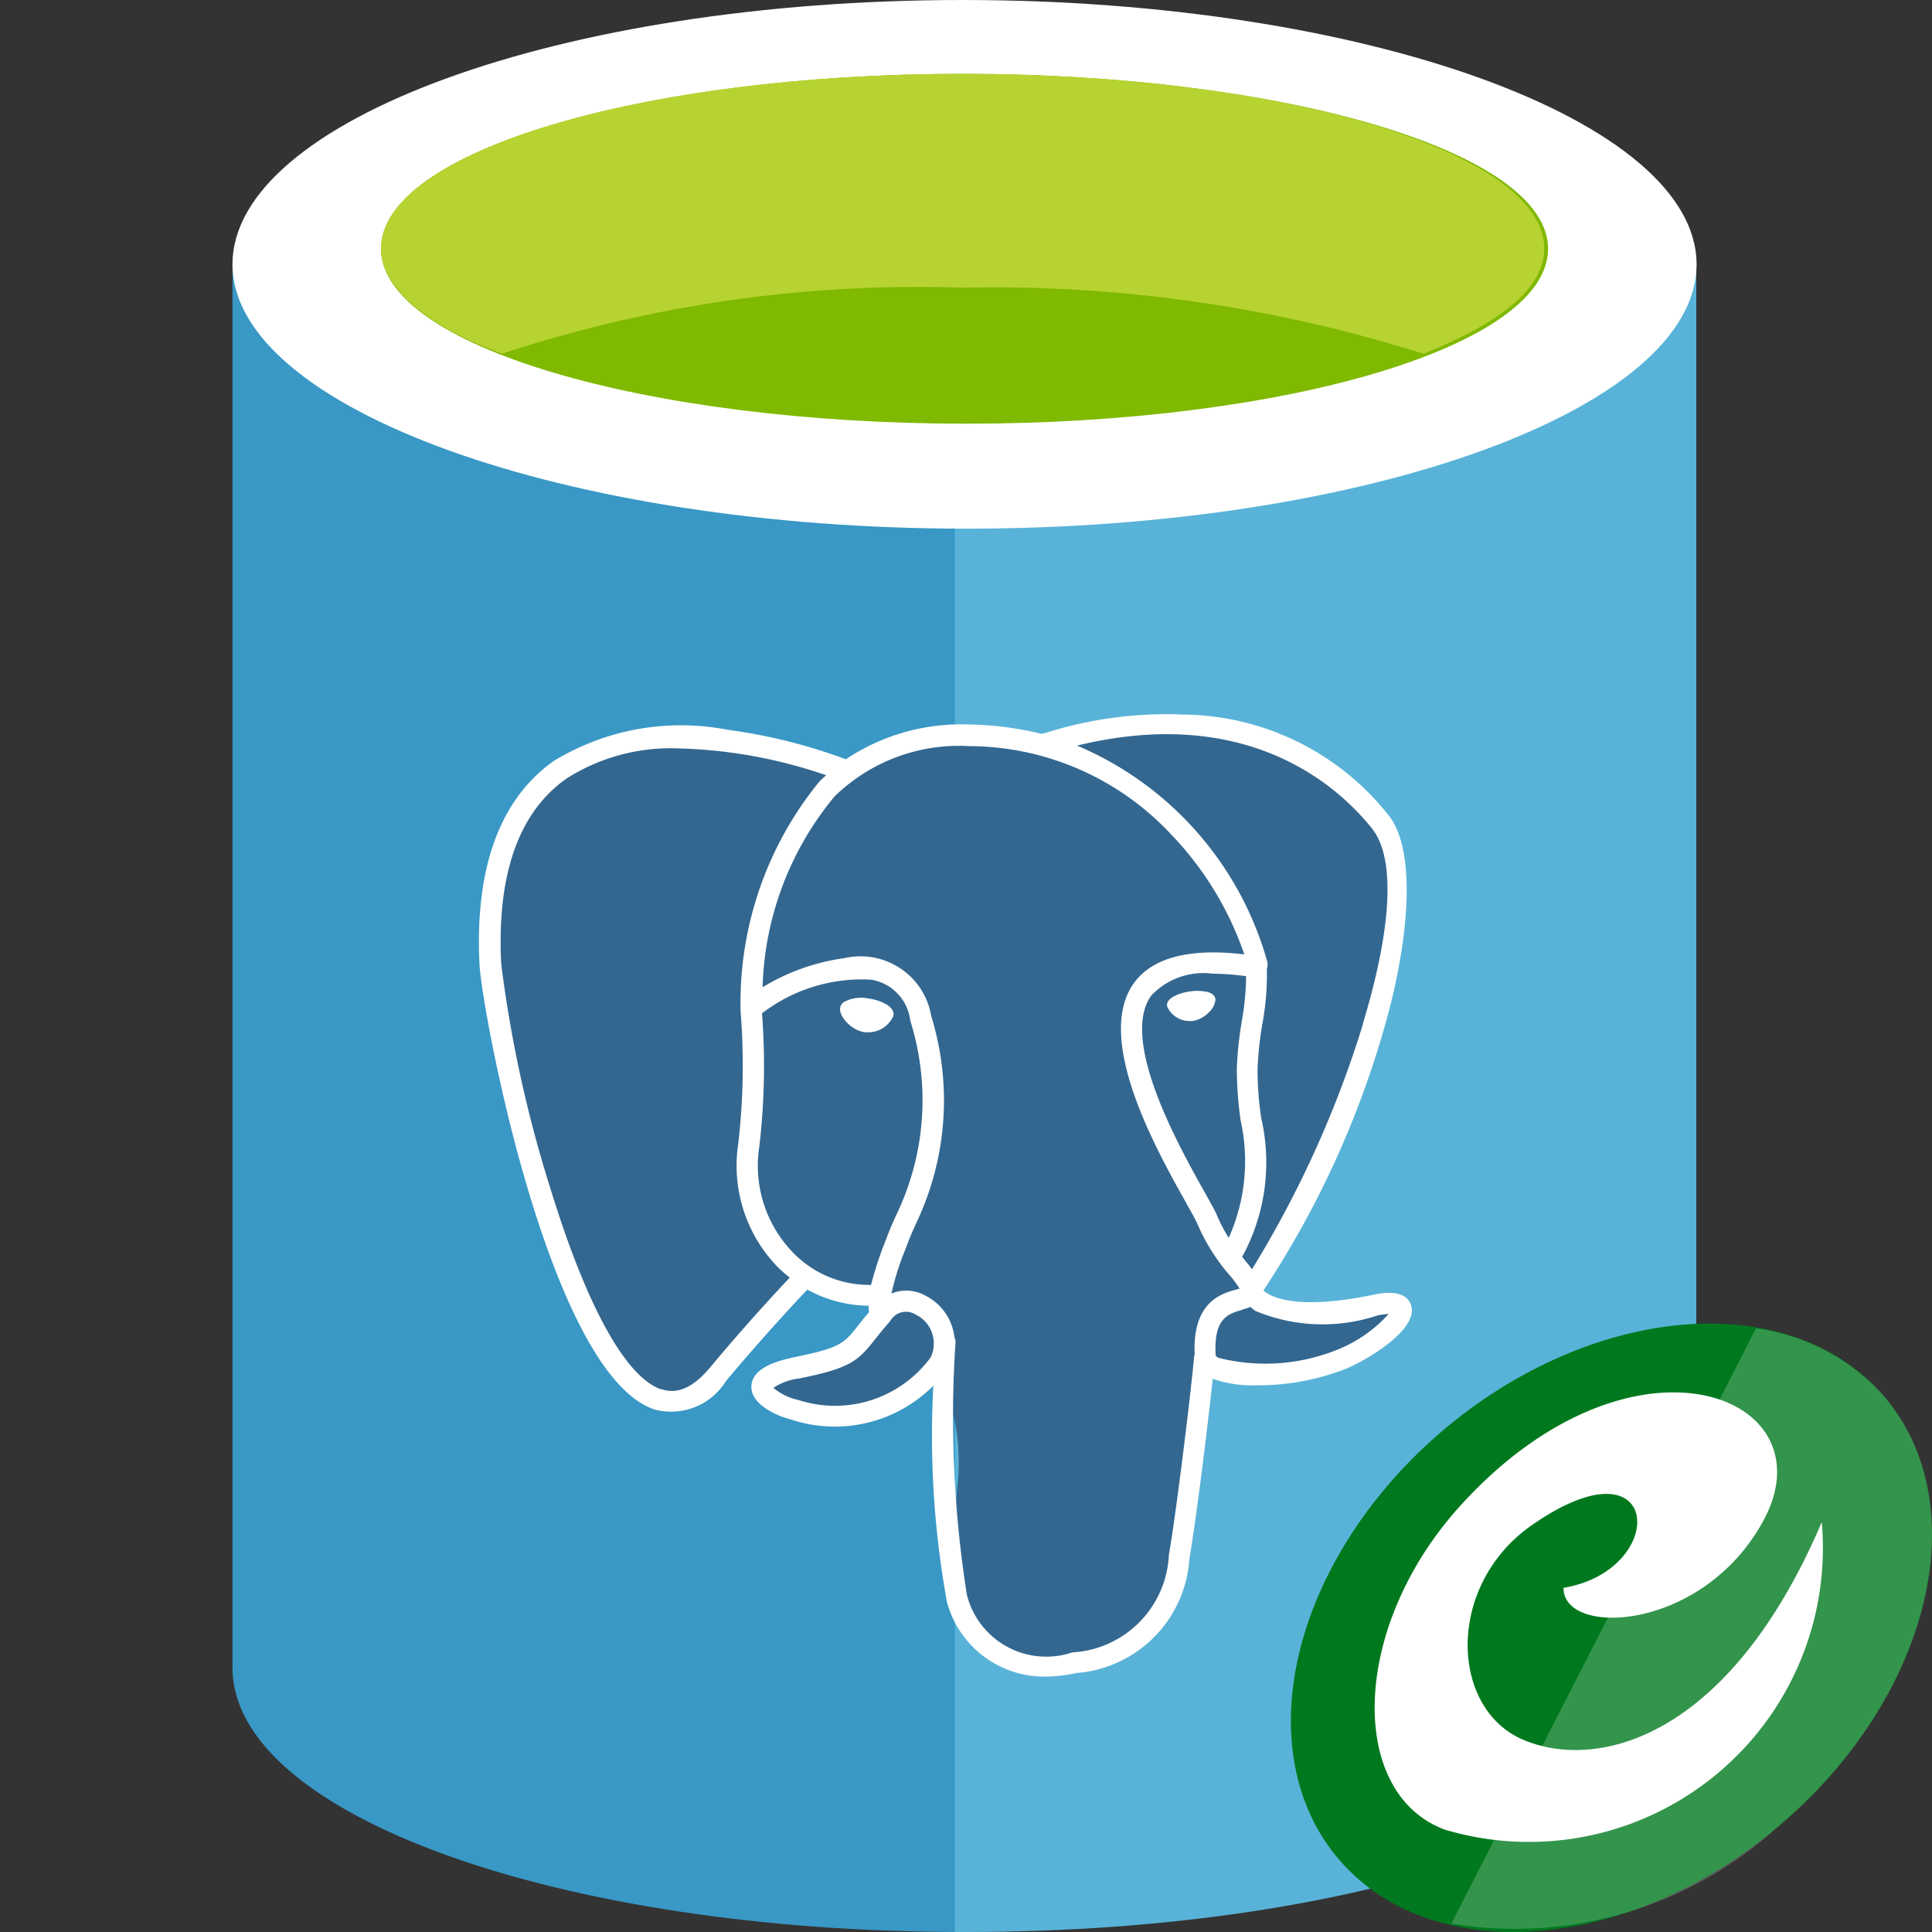<svg xmlns="http://www.w3.org/2000/svg"  viewBox="0 0 36 36" class="" role="presentation" focusable="false"   id="FxSymbol0-139" data-type="1"><rect x="0" y="0" width="36" height="36" fill="#333333" stroke="none"/><g><title></title><path d="M4.332 4.925v26.149c0 2.753 6.111 4.926 13.6 4.926V4.925z" fill="#3998c5"></path><path d="M17.791 36h.217c7.566 0 13.6-2.173 13.6-4.926V4.925H17.791z" fill="#59b3d8"></path><path d="M31.613 4.926c0 2.681-6.111 4.925-13.6 4.925S4.332 7.605 4.332 4.926 10.443 0 17.936 0s13.677 2.246 13.677 4.926z" style="fill: rgb(255, 255, 255);"></path><path d="M28.846 4.635c0 1.811-4.874 3.26-10.84 3.26S7.1 6.447 7.1 4.635s4.874-3.259 10.84-3.259 10.906 1.449 10.906 3.259z" fill="#7fb900"></path><path d="M26.52 6.591c1.455-.576 2.255-1.231 2.255-1.956 0-1.81-4.873-3.259-10.839-3.259S7.1 2.825 7.1 4.635c0 .725.873 1.449 2.256 1.956a24.751 24.751 0 0 1 8.58-1.231 26.6 26.6 0 0 1 8.584 1.231z" fill="#b7d332"></path><path d="M25.639 24.348c-2.165.444-2.314-.288-2.314-.288 2.286-3.377 3.242-7.664 2.417-8.712-2.25-2.862-6.147-1.508-6.209-1.473h-.021a7.721 7.721 0 0 0-1.446-.15 3.584 3.584 0 0 0-2.287.681s-6.948-2.85-6.624 3.583c.072 1.368 1.97 10.356 4.238 7.641.829-.993 1.63-1.832 1.63-1.832a2.108 2.108 0 0 0 1.374.35l.039-.033a1.482 1.482 0 0 0 .016.388c-.585.648-.413.764-1.581 1s-.487.674-.035.787a2.4 2.4 0 0 0 2.68-.864l-.035.137a3.872 3.872 0 0 1 .362 2.1 5.777 5.777 0 0 0 .135 2.025c.18.488.362 1.588 1.9 1.26a2.259 2.259 0 0 0 2.039-2.167c.066-.84.217-.719.224-1.468l.119-.356c.138-1.14.022-1.508.812-1.337l.192.017a4.4 4.4 0 0 0 1.79-.3c.963-.444 1.533-1.187.585-.992z" fill="#336790"></path><path d="M16.5 18.706a.922.922 0 0 0-.313-.1.672.672 0 0 0-.461.065.172.172 0 0 0-.048.049.156.156 0 0 0-.024.063c-.021.144.194.415.463.452a.473.473 0 0 0 .065 0 .509.509 0 0 0 .459-.293l.007-.025c.008-.04-.002-.131-.148-.211zm5.982-.225a.878.878 0 0 0-.311-.007c-.224.033-.442.133-.424.265v.013a.45.45 0 0 0 .169.2.456.456 0 0 0 .249.073h.059a.546.546 0 0 0 .308-.169.352.352 0 0 0 .116-.234c-.007-.07-.067-.122-.166-.141z" style="fill: rgb(255, 255, 255);"></path><path d="M26.293 24.32c-.105-.318-.56-.223-.71-.192-1.525.313-1.952 0-2.041-.083a17.641 17.641 0 0 0 2.358-5.282c.422-1.679.414-3.012-.018-3.561a4.935 4.935 0 0 0-3.832-1.887 7.449 7.449 0 0 0-2.564.341h-.018l-.029.01-.026.01a6.024 6.024 0 0 0-1.357-.176 3.868 3.868 0 0 0-2.295.648 10.126 10.126 0 0 0-2.2-.549 4.557 4.557 0 0 0-3.245.582c-1 .711-1.472 1.987-1.381 3.793.044.852 1.3 7.636 3.26 8.289a1.2 1.2 0 0 0 1.331-.527c.7-.838 1.353-1.533 1.518-1.706a2.4 2.4 0 0 0 1.141.3.8.8 0 0 0 .009.12c-.072.082-.137.164-.206.251-.263.333-.325.411-1.176.586-.345.072-.8.205-.811.545s.473.554.756.624a2.59 2.59 0 0 0 2.634-.635 17.4 17.4 0 0 0 .254 4.032 1.884 1.884 0 0 0 1.811 1.389 2.853 2.853 0 0 0 .6-.068 2.284 2.284 0 0 0 2.107-2.132c.125-.72.342-2.47.434-3.351a2.233 2.233 0 0 0 .811.122 4.5 4.5 0 0 0 1.7-.319c.555-.252 1.318-.772 1.185-1.174zm-4.041.936c-.038.492-.323 2.862-.472 3.721a1.907 1.907 0 0 1-1.8 1.813 1.523 1.523 0 0 1-1.965-1.08 21.229 21.229 0 0 1-.21-4.7.178.178 0 0 0-.02-.088.991.991 0 0 0-.037-.18 1 1 0 0 0-.184-.344.99.99 0 0 0-.3-.245l-.024-.013a.729.729 0 0 0-.629-.037 5.028 5.028 0 0 1 .259-.822l.041-.108c.046-.124.1-.247.162-.383a5.316 5.316 0 0 0 .279-3.857 1.328 1.328 0 0 0-.573-.887 1.335 1.335 0 0 0-1.041-.193 3.951 3.951 0 0 0-1.528.543 5.813 5.813 0 0 1 1.342-3.557 3.316 3.316 0 0 1 2.5-.936 5.167 5.167 0 0 1 3.761 1.635 6.066 6.066 0 0 1 1.373 2.246c-1.031-.123-1.725.062-2.066.547-.723 1.034.421 3.082.973 4.067.094.168.192.341.222.415a3.641 3.641 0 0 0 .582.931 1.912 1.912 0 0 1 .2.268l-.047.013c-.292.078-.838.231-.789 1.228zm-9.925.635c-.658-.216-1.388-1.532-2.057-3.7a23.65 23.65 0 0 1-.931-4.232c-.083-1.663.325-2.823 1.214-3.45a3.612 3.612 0 0 1 2.1-.563 9.117 9.117 0 0 1 2.743.5 1.5 1.5 0 0 0-.127.116 6.51 6.51 0 0 0-1.469 4.279v.013a12.545 12.545 0 0 1-.045 2.466 2.707 2.707 0 0 0 .718 2.27 2.26 2.26 0 0 0 .243.216c-.25.265-.846.908-1.489 1.68-.31.369-.605.5-.9.4zm1.821-4.521a12.929 12.929 0 0 0 .051-2.488 3.056 3.056 0 0 1 2.025-.628.873.873 0 0 1 .737.763 4.922 4.922 0 0 1-.255 3.611c-.06.133-.122.27-.173.406l-.041.108a6.265 6.265 0 0 0-.261.8 1.972 1.972 0 0 1-1.476-.625 2.322 2.322 0 0 1-.607-1.948zm2.436 3.246l.019-.024a.328.328 0 0 1 .2-.14.335.335 0 0 1 .242.033l.032.017a.6.6 0 0 1 .264.792 2.212 2.212 0 0 1-2.468.792 1.065 1.065 0 0 1-.462-.226 1.1 1.1 0 0 1 .486-.175c.95-.193 1.085-.321 1.408-.728.072-.092.162-.205.282-.339zm6.1-1.954c-.038-.091-.122-.24-.237-.448l-.005-.008c-.473-.843-1.578-2.818-.995-3.649a1.33 1.33 0 0 1 1.146-.414 4.872 4.872 0 0 1 .627.047 5.113 5.113 0 0 1-.079.828 6.745 6.745 0 0 0-.094.875 6.584 6.584 0 0 0 .072.992 3.5 3.5 0 0 1-.223 2.18 2.631 2.631 0 0 1-.211-.4zm2.716-3.59a19.827 19.827 0 0 1-2.072 4.58 1.744 1.744 0 0 0-.123-.158l-.046-.059-.013-.016a3.668 3.668 0 0 0 .354-2.589 6.1 6.1 0 0 1-.067-.926 6.618 6.618 0 0 1 .09-.831 4.991 4.991 0 0 0 .083-1.013.331.331 0 0 0 .011-.129 6.178 6.178 0 0 0-3.548-4.038c3.238-.788 4.917.817 5.5 1.55.434.55.369 1.839-.173 3.629zM23.154 24.4a1.066 1.066 0 0 0 .145-.047 1.076 1.076 0 0 0 .1.077 3.25 3.25 0 0 0 2.268.082 1.317 1.317 0 0 1 .208-.028 2.585 2.585 0 0 1-.915.649 3.573 3.573 0 0 1-2.26.167c-.039-.023-.047-.04-.048-.044-.041-.7.235-.777.506-.852z" style="fill: rgb(255, 255, 255);"></path><ellipse cx="30.026" cy="30.331" rx="6.665" ry="4.836" transform="rotate(-40.155 30.027 30.331)" fill="#00791e"></ellipse><path d="M35.121 26.033a3.894 3.894 0 0 0-2.4-1.282l-5.679 11.094a7.273 7.273 0 0 0 6.1-1.818c2.816-2.374 3.701-5.953 1.979-7.994z" opacity=".2" style="fill: rgb(255, 255, 255);"></path><path d="M28.385 32.419c-1.351-.57-1.447-2.816.095-3.955 2.5-1.791 2.653.789.654 1.123-.008.926 2.607.817 3.727-1.257 1.26-2.333-2.441-3.81-5.65-.273-2.052 2.263-2.1 5.36-.291 6.035a5.478 5.478 0 0 0 7.026-5.73c-1.729 4.05-4.192 4.638-5.561 4.057z" style="fill: rgb(255, 255, 255);"></path></g></svg>